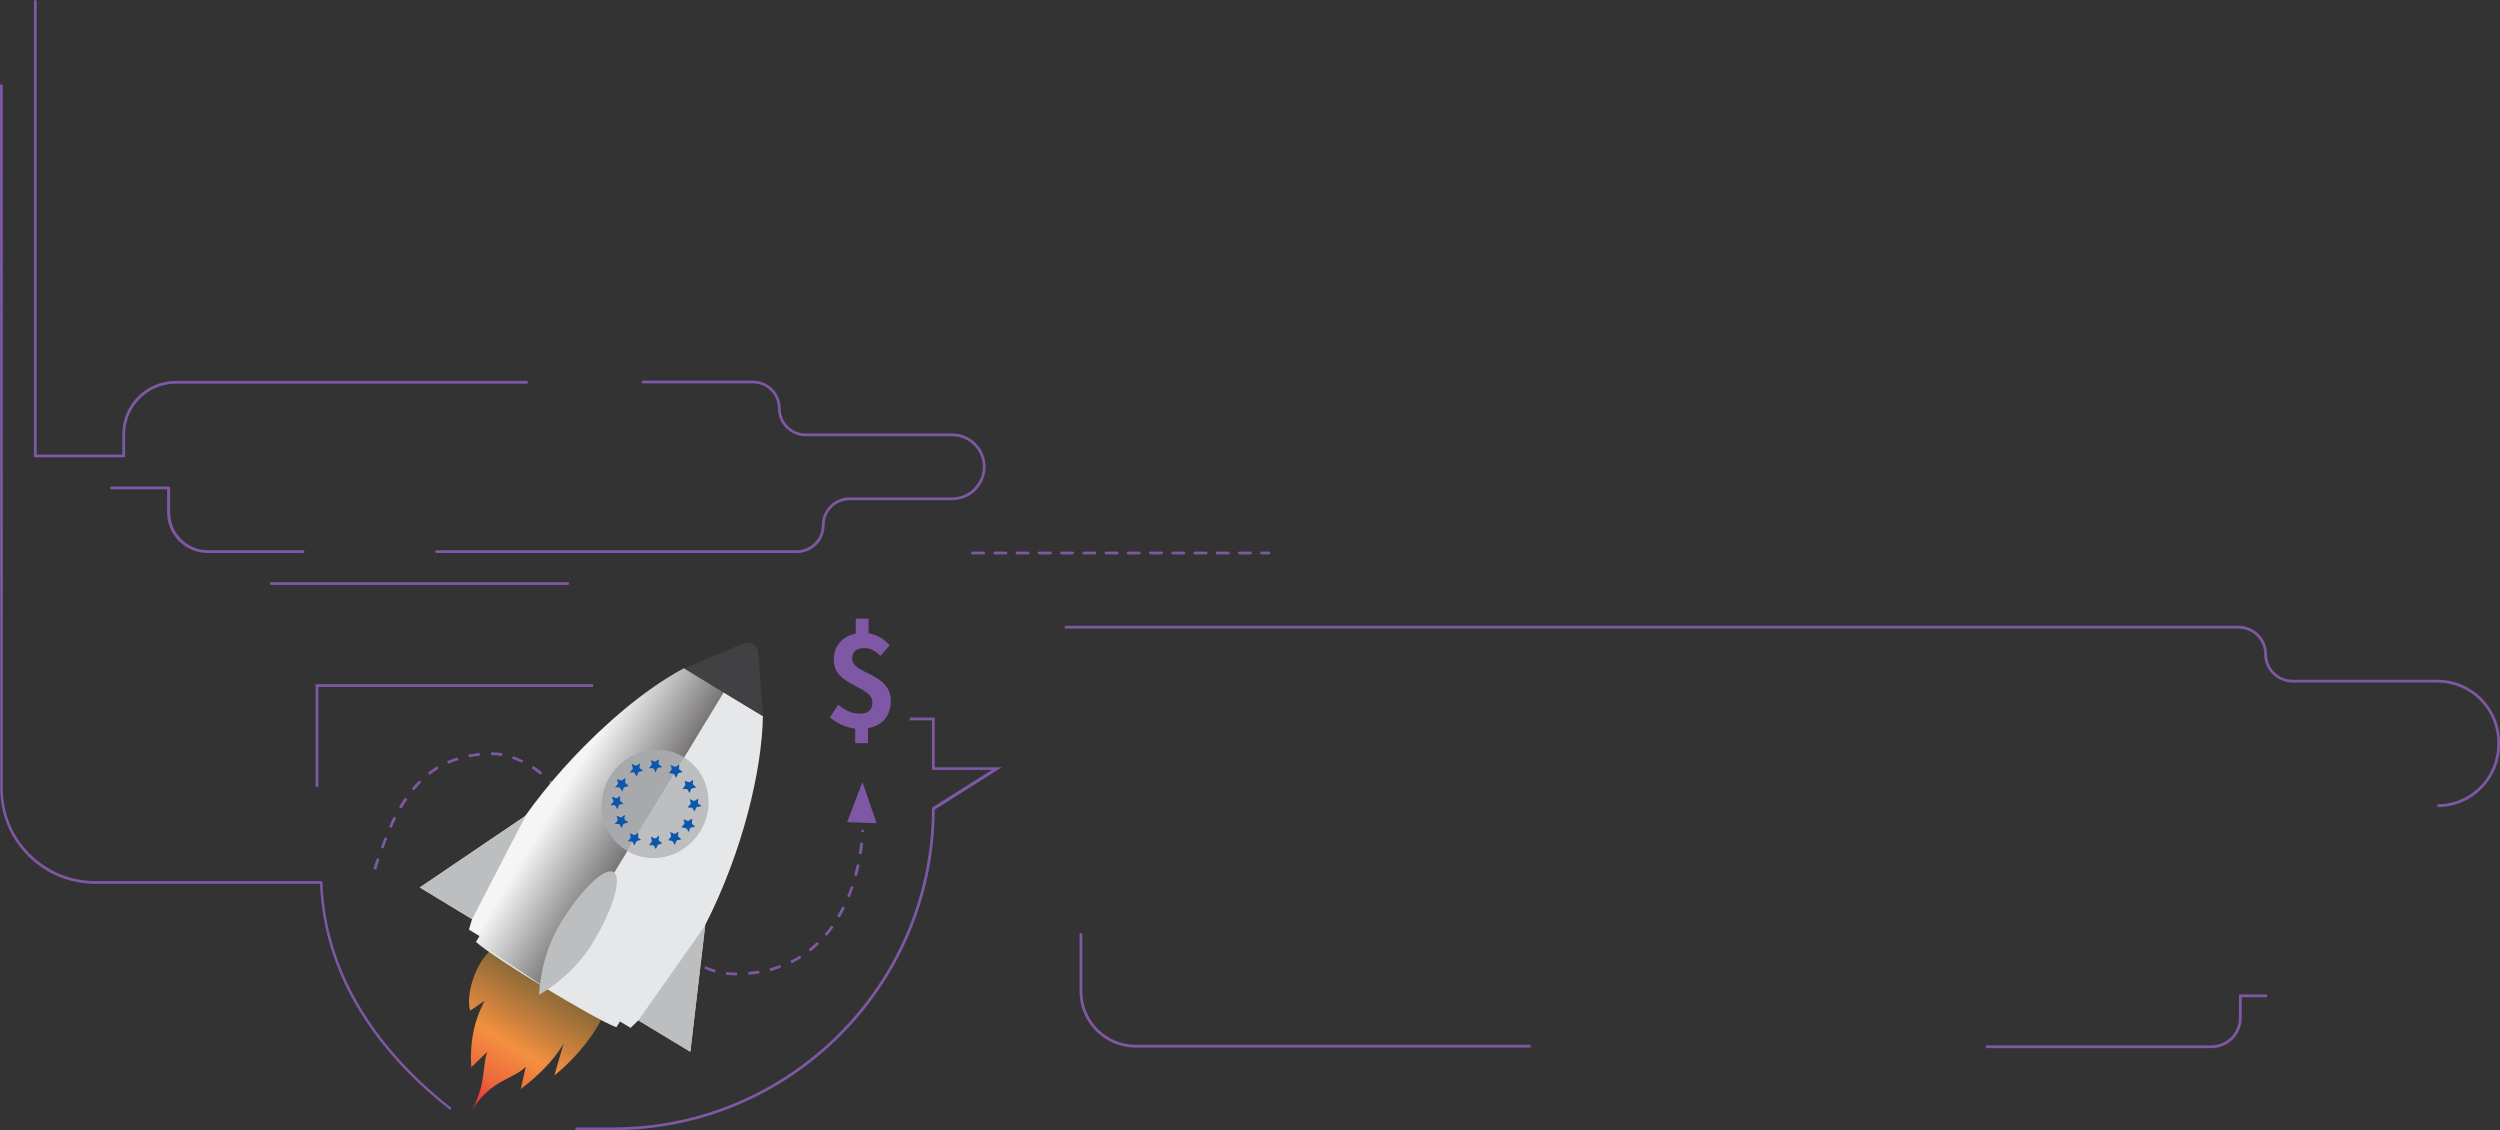 <?xml version="1.0" encoding="utf-8"?>
<!-- Generator: Adobe Illustrator 18.0.0, SVG Export Plug-In . SVG Version: 6.00 Build 0)  -->
<!DOCTYPE svg PUBLIC "-//W3C//DTD SVG 1.1//EN" "http://www.w3.org/Graphics/SVG/1.1/DTD/svg11.dtd">
<svg version="1.1" id="Layer_1" xmlns="http://www.w3.org/2000/svg" xmlns:xlink="http://www.w3.org/1999/xlink" x="0px" y="0px"
	 viewBox="0 0 899.2 406.5" enable-background="new 0 0 899.2 406.5" xml:space="preserve">
<rect x="0" y="0" width="899.2" height="406.5" fill="#333333" stroke="none"/>
<g>
	<path fill="#7F58A5" d="M264.3,350.8c-1.1,0-2.1-0.1-3.2-0.2l0.1-1c1.3,0.2,2.6,0.2,3.9,0.2l0,1
		C264.9,350.8,264.6,350.8,264.3,350.8z M269.2,350.6l-0.1-1c1.3-0.1,2.6-0.3,3.9-0.5l0.2,1C271.9,350.3,270.5,350.5,269.2,350.6z
		 M257.1,349.8c-1.3-0.4-2.6-0.8-3.8-1.4l0.4-0.9c1.2,0.5,2.4,1,3.7,1.3L257.1,349.8z M277.1,349.3l-0.3-1c1.3-0.3,2.5-0.7,3.8-1.2
		l0.3,0.9C279.7,348.5,278.4,348.9,277.1,349.3z M249.7,346.6c-1.1-0.7-2.2-1.4-3.4-2.3l0.6-0.8c1.1,0.8,2.2,1.5,3.3,2.2
		L249.7,346.6z M284.7,346.5l-0.4-0.9c1.2-0.6,2.3-1.2,3.4-1.9l0.5,0.8C287.1,345.2,285.9,345.9,284.7,346.5z M291.5,342.2l-0.6-0.8
		c1-0.8,2-1.7,3-2.6l0.7,0.7C293.6,340.5,292.6,341.4,291.5,342.2z M243.3,341.8c-1-0.9-2-1.8-2.9-2.8l0.7-0.7c1,1,1.9,1.9,2.9,2.7
		L243.3,341.8z M297.4,336.6l-0.8-0.6c0.8-1,1.7-2,2.4-3.1l0.8,0.6C299.1,334.5,298.2,335.6,297.4,336.6z M237.6,336.1
		c-0.9-1-1.7-2-2.6-3.1l0.8-0.6c0.9,1.1,1.7,2.1,2.6,3L237.6,336.1z M302,330l-0.9-0.5c0.7-1.1,1.3-2.3,1.9-3.5l0.9,0.4
		C303.4,327.7,302.7,328.9,302,330z M232.5,329.9c-0.8-1.1-1.6-2.1-2.4-3.2l0.8-0.6c0.8,1.1,1.6,2.2,2.4,3.2L232.5,329.9z
		 M227.7,323.4c-0.8-1.1-1.5-2.2-2.3-3.3l0.8-0.6c0.7,1.1,1.5,2.2,2.3,3.3L227.7,323.4z M305.6,322.8l-0.9-0.4
		c0.5-1.2,1-2.5,1.4-3.7l0.9,0.3C306.6,320.3,306.1,321.5,305.6,322.8z M223.3,316.7c-0.7-1.1-1.5-2.2-2.2-3.4l0.8-0.5
		c0.7,1.1,1.5,2.2,2.2,3.4L223.3,316.7z M308.2,315.1l-1-0.3c0.3-1.3,0.7-2.6,1-3.9l1,0.2C308.9,312.5,308.6,313.8,308.2,315.1z
		 M135.3,312.8l-1-0.3c0.4-1.3,0.8-2.5,1.3-3.8l0.9,0.3C136.1,310.3,135.7,311.6,135.3,312.8z M218.9,310l-2.2-3.4l0.8-0.5l2.2,3.4
		L218.9,310z M309.9,307.2l-1-0.2c0.2-1.3,0.4-2.6,0.5-3.9l1,0.1C310.3,304.6,310.2,305.9,309.9,307.2z M137.9,305.2l-0.9-0.3
		c0.5-1.3,0.9-2.5,1.4-3.8l0.9,0.4C138.8,302.8,138.3,304,137.9,305.2z M214.5,303.3c-0.7-1.1-1.5-2.2-2.2-3.3l0.8-0.6
		c0.7,1.1,1.5,2.2,2.2,3.3L214.5,303.3z M310.8,299.2l-1,0c0-0.3,0-0.5,0-0.6l0.4-0.5l0.1,0.5l0.5,0
		C310.8,298.7,310.8,298.9,310.8,299.2z M140.8,297.8l-0.9-0.4c0.6-1.3,1.1-2.5,1.7-3.6l0.9,0.4
		C141.9,295.4,141.4,296.6,140.8,297.8z M210,296.7c-0.8-1.1-1.5-2.2-2.3-3.2l0.8-0.6c0.8,1.1,1.6,2.2,2.3,3.3L210,296.7z
		 M144.4,290.8l-0.9-0.5c0.7-1.2,1.4-2.3,2.2-3.4l0.8,0.6C145.8,288.5,145.1,289.6,144.4,290.8z M205.3,290.2
		c-0.8-1.1-1.7-2.1-2.5-3.1l0.8-0.6c0.8,1,1.7,2,2.5,3.1L205.3,290.2z M148.9,284.3l-0.8-0.6c0.9-1.1,1.8-2.1,2.7-3l0.7,0.7
		C150.7,282.2,149.8,283.2,148.9,284.3z M200.2,284.2c-0.9-1-1.9-2-2.8-2.8l0.7-0.7c0.9,0.9,1.9,1.9,2.8,2.9L200.2,284.2z
		 M154.5,278.7l-0.6-0.8c1.1-0.8,2.2-1.6,3.3-2.3l0.5,0.9C156.6,277.2,155.6,277.9,154.5,278.7z M194.4,278.7
		c-1.1-0.9-2.1-1.7-3.2-2.4l0.6-0.8c1.1,0.7,2.2,1.5,3.2,2.4L194.4,278.7z M161.2,274.7l-0.4-0.9c1.2-0.5,2.5-1,3.8-1.4l0.3,1
		C163.7,273.7,162.4,274.2,161.2,274.7z M187.8,274.4c-1.2-0.6-2.4-1.1-3.6-1.5l0.3-0.9c1.2,0.4,2.5,0.9,3.7,1.6L187.8,274.4z
		 M168.7,272.4l-0.2-1c1.3-0.2,2.6-0.4,4-0.6l0.1,1C171.3,271.9,170,272.1,168.7,272.4z M180.5,271.9c-1.2-0.2-2.5-0.3-3.7-0.3h-0.2
		v-1h0.2c1.3,0,2.6,0.1,3.9,0.3L180.5,271.9z"/>
	<path fill="#7F58A5" d="M109,198.9H74.7c-8,0-14.6-6.5-14.6-14.6v-8.3H40.1c-0.3,0-0.5-0.2-0.5-0.5s0.2-0.5,0.5-0.5h20.6
		c0.3,0,0.5,0.2,0.5,0.5v8.8c0,7.5,6.1,13.6,13.6,13.6H109c0.3,0,0.5,0.2,0.5,0.5S109.2,198.9,109,198.9z"/>
	<path fill="#7F58A5" d="M286.7,198.9H157c-0.3,0-0.5-0.2-0.5-0.5s0.2-0.5,0.5-0.5h129.6c5,0,9-4,9-9c0-5.5,4.5-10,10-10h36.9
		c6,0,11-4.9,11-11c0-6-4.9-11-11-11h-52.7c-5.5,0-10-4.5-10-10c0-5-4-9-9-9h-39.5c-0.3,0-0.5-0.2-0.5-0.5s0.2-0.5,0.5-0.5h39.5
		c5.5,0,10,4.5,10,10c0,5,4,9,9,9h52.7c6.6,0,12,5.4,12,12c0,6.6-5.4,12-12,12h-36.9c-5,0-9,4-9,9
		C296.6,194.4,292.2,198.9,286.7,198.9z"/>
	<path fill="#7F58A5" d="M44.5,164.5H12.7c-0.3,0-0.5-0.2-0.5-0.5V0.5c0-0.3,0.2-0.5,0.5-0.5s0.5,0.2,0.5,0.5v163H44v-7.3
		c0-10.6,8.6-19.2,19.2-19.2h126.2c0.3,0,0.5,0.2,0.5,0.5s-0.2,0.5-0.5,0.5H63.2c-10,0-18.2,8.2-18.2,18.2v7.8
		C45,164.3,44.8,164.5,44.5,164.5z"/>
	<path fill="#7F58A5" d="M456.4,199.4h-2.6c-0.3,0-0.5-0.2-0.5-0.5s0.2-0.5,0.5-0.5h2.6c0.3,0,0.5,0.2,0.5,0.5
		S456.7,199.4,456.4,199.4z M449.8,199.4h-4c-0.3,0-0.5-0.2-0.5-0.5s0.2-0.5,0.5-0.5h4c0.3,0,0.5,0.2,0.5,0.5
		S450.1,199.4,449.8,199.4z M441.8,199.4h-4c-0.3,0-0.5-0.2-0.5-0.5s0.2-0.5,0.5-0.5h4c0.3,0,0.5,0.2,0.5,0.5
		S442.1,199.4,441.8,199.4z M433.8,199.4h-4c-0.3,0-0.5-0.2-0.5-0.5s0.2-0.5,0.5-0.5h4c0.3,0,0.5,0.2,0.5,0.5
		S434.1,199.4,433.8,199.4z M425.8,199.4h-4c-0.3,0-0.5-0.2-0.5-0.5s0.2-0.5,0.5-0.5h4c0.3,0,0.5,0.2,0.5,0.5
		S426.1,199.4,425.8,199.4z M417.8,199.4h-4c-0.3,0-0.5-0.2-0.5-0.5s0.2-0.5,0.5-0.5h4c0.3,0,0.5,0.2,0.5,0.5
		S418.1,199.4,417.8,199.4z M409.8,199.4h-4c-0.3,0-0.5-0.2-0.5-0.5s0.2-0.5,0.5-0.5h4c0.3,0,0.5,0.2,0.5,0.5
		S410.1,199.4,409.8,199.4z M401.8,199.4h-4c-0.3,0-0.5-0.2-0.5-0.5s0.2-0.5,0.5-0.5h4c0.3,0,0.5,0.2,0.5,0.5
		S402.1,199.4,401.8,199.4z M393.8,199.4h-4c-0.3,0-0.5-0.2-0.5-0.5s0.2-0.5,0.5-0.5h4c0.3,0,0.5,0.2,0.5,0.5
		S394.1,199.4,393.8,199.4z M385.8,199.4h-4c-0.3,0-0.5-0.2-0.5-0.5s0.2-0.5,0.5-0.5h4c0.3,0,0.5,0.2,0.5,0.5
		S386.1,199.4,385.8,199.4z M377.8,199.4h-4c-0.3,0-0.5-0.2-0.5-0.5s0.2-0.5,0.5-0.5h4c0.3,0,0.5,0.2,0.5,0.5
		S378.1,199.4,377.8,199.4z M369.8,199.4h-4c-0.3,0-0.5-0.2-0.5-0.5s0.2-0.5,0.5-0.5h4c0.3,0,0.5,0.2,0.5,0.5
		S370.1,199.4,369.8,199.4z M361.8,199.4h-4c-0.3,0-0.5-0.2-0.5-0.5s0.2-0.5,0.5-0.5h4c0.3,0,0.5,0.2,0.5,0.5
		S362.1,199.4,361.8,199.4z M353.8,199.4h-4c-0.3,0-0.5-0.2-0.5-0.5s0.2-0.5,0.5-0.5h4c0.3,0,0.5,0.2,0.5,0.5
		S354.1,199.4,353.8,199.4z"/>
	<path fill="#7F58A5" d="M204.2,210.4H97.6c-0.3,0-0.5-0.2-0.5-0.5s0.2-0.5,0.5-0.5h106.6c0.3,0,0.5,0.2,0.5,0.5
		S204.5,210.4,204.2,210.4z"/>
	<g>
		<path fill="#BCBEC0" d="M223,367.4c-4.5-2-9-4.1-13.3-6.4c-4.4-2.3-8.7-4.8-12.9-7.3c-4.2-2.6-8.4-5.3-12.4-8.1
			c-2-1.4-4-2.9-6-4.3c-2-1.5-3.9-3-5.8-4.6l6.1,4.2c2,1.4,4.1,2.8,6.2,4.1c4.1,2.7,8.3,5.3,12.5,7.9c4.2,2.6,8.5,5,12.8,7.5
			C214.3,362.7,218.6,365,223,367.4z"/>
		
			<linearGradient id="SVGID_1_" gradientUnits="userSpaceOnUse" x1="-1068.476" y1="710.272" x2="-1068.476" y2="777.192" gradientTransform="matrix(0.855 0.519 -0.519 0.855 1488.547 284.525)">
			<stop  offset="0" style="stop-color:#FFF33B;stop-opacity:0"/>
			<stop  offset="1.385293e-002" style="stop-color:#FEEF3B;stop-opacity:2.072120e-002"/>
			<stop  offset="0.138" style="stop-color:#FACD3D;stop-opacity:0.207"/>
			<stop  offset="0.265" style="stop-color:#F7B23E;stop-opacity:0.397"/>
			<stop  offset="0.395" style="stop-color:#F59F3E;stop-opacity:0.59"/>
			<stop  offset="0.527" style="stop-color:#F3943F;stop-opacity:0.789"/>
			<stop  offset="0.668" style="stop-color:#F3903F"/>
			<stop  offset="0.888" style="stop-color:#ED683C"/>
			<stop  offset="1" style="stop-color:#E93E3A"/>
		</linearGradient>
		<path fill="url(#SVGID_1_)" d="M178.5,340c-7.3,5-11.1,17.5-9.4,23.5l5.2-3.5c-3.8,7.1-5.4,15.1-4.8,23.9l5.8-5.6
			c-1.9,4.6-0.2,10.3-5.3,20.7c6.6-10.7,14.6-10.7,19.1-15.3l-1.8,8c6.6-5,11.9-10.4,15.4-16.3l-3.3,11.4c9.7-7.7,17.1-18.7,18-23.3
			l-5.7-27.9L178.5,340z"/>
		<path fill="#E6E7E8" d="M248.3,378.3L229.6,367c-0.9,0.9-1.9,1.8-2.8,2.7l-3.8-2.3l-1.3,2.1c-8.2-3.1-43.9-24.8-50.5-30.7l1.3-2.1
			l-3.8-2.3c0.3-1.3,0.7-2.5,1.1-3.8L151,319.2l37.9-25.7c17.1-24.1,40.2-44,57.1-53.1l28.4,17.2c-0.3,19.3-7.3,48.9-20.8,75.2
			L248.3,378.3z"/>
		
			<linearGradient id="SVGID_2_" gradientUnits="userSpaceOnUse" x1="-1098.954" y1="669.291" x2="-1066.628" y2="669.291" gradientTransform="matrix(0.855 0.519 -0.519 0.855 1488.547 284.525)">
			<stop  offset="0" style="stop-color:#FFFFFF"/>
			<stop  offset="1" style="stop-color:#231F20"/>
		</linearGradient>
		<path opacity="0.6" fill="url(#SVGID_2_)" d="M260.5,248.7l-64.6,106.4l-24.6-16.4l1.3-2.1l-3.8-2.3l1.1-3.8l19.2-37.1
			c0,0,26.9-37.6,57.1-53.1L260.5,248.7z"/>
		<path fill="#A7A9AC" d="M225.4,306c-9-5.5-11.7-17.4-6-26.7c5.7-9.3,17.5-12.4,26.5-7"/>
		<path fill="#BCBEC0" d="M245.9,272.3c9,5.5,11.7,17.4,6,26.7c-5.7,9.3-17.5,12.4-26.5,7"/>
		<polygon fill="#BCBEC0" points="189,293.5 169.8,330.6 151,319.2 		"/>
		<polygon fill="#BCBEC0" points="253.7,332.8 248.3,378.3 229.6,367 		"/>
		<path fill="#414042" d="M246.1,240.4l21.3-9c2.4-1,5,0.6,5.3,3.2l1.8,23L246.1,240.4z"/>
		<g id="yq35wh_5_">
			<g>
				<path fill="#0C56AB" d="M226.5,277.8c0.4-0.4,0.7-0.8,1-1.1c0.1-0.1,0.1-0.2,0.1-0.4c-0.1-0.5-0.3-1-0.4-1.5c0,0,0.1,0,0.1,0
					c0.3,0.1,0.6,0.3,0.9,0.4c0.1,0,0.2,0.1,0.2,0.1c0.3,0.2,0.5,0.1,0.8-0.1c0.3-0.2,0.7-0.5,1-0.7c-0.1,0.5-0.1,1-0.2,1.5
					c0,0.1,0,0.2,0.1,0.3c0.4,0.3,0.8,0.6,1.2,0.9c-0.4,0.1-0.7,0.2-1,0.3c-0.5,0.1-0.8,0.3-0.9,0.8c-0.1,0.3-0.2,0.6-0.4,1
					c-0.2-0.3-0.4-0.7-0.6-1c-0.2-0.4-0.4-0.6-0.9-0.5C227.2,277.9,226.9,277.8,226.5,277.8z"/>
				<path fill="#0C56AB" d="M237.1,300.5c-0.1,0.5-0.1,1-0.2,1.5c0,0.2,0,0.3,0.2,0.4c0.4,0.3,0.7,0.6,1,0.8c0,0,0,0,0.1,0.1
					c-0.2,0.1-0.4,0.1-0.5,0.2c-0.2,0.1-0.4,0.2-0.7,0.2c-0.4,0-0.5,0.3-0.6,0.6c-0.1,0.4-0.3,0.7-0.5,1.1c-0.2-0.4-0.5-0.8-0.7-1.2
					c-0.1-0.2-0.2-0.2-0.4-0.2c-0.5,0-0.9,0-1.4,0c0.3-0.3,0.5-0.7,0.8-1c0.2-0.2,0.3-0.5,0.2-0.8c-0.1-0.4-0.2-0.8-0.3-1.2
					c0,0,0,0,0.1,0c0.3,0.1,0.6,0.2,0.9,0.4c0.4,0.2,0.7,0.2,1.1-0.1C236.5,300.9,236.8,300.7,237.1,300.5z"/>
				<path fill="#0C56AB" d="M251.2,287.2c-0.1,0.5-0.1,1-0.2,1.5c0,0.2,0,0.2,0.1,0.3c0.4,0.3,0.8,0.6,1.2,0.9
					c-0.1,0-0.2,0.1-0.3,0.1c-0.4,0.1-0.8,0.2-1.3,0.3c-0.1,0-0.2,0.1-0.3,0.2c-0.2,0.5-0.4,0.9-0.6,1.4c0-0.1-0.1-0.1-0.1-0.1
					c-0.2-0.4-0.4-0.7-0.6-1.1c-0.1-0.1-0.2-0.2-0.3-0.2c-0.5,0-1,0-1.5-0.1c0.3-0.4,0.6-0.7,0.9-1c0.2-0.2,0.3-0.4,0.2-0.7
					c-0.1-0.4-0.2-0.8-0.3-1.3c0.4,0.2,0.9,0.4,1.3,0.6c0.2,0.1,0.3,0.1,0.5,0C250.3,287.8,250.7,287.5,251.2,287.2z"/>
				<path fill="#0C56AB" d="M226,295.9c-0.5,0.1-1,0.2-1.5,0.3c-0.1,0-0.2,0.1-0.3,0.2c-0.2,0.4-0.3,0.8-0.5,1.2
					c0,0.1,0,0.1-0.1,0.2c-0.2-0.4-0.5-0.8-0.7-1.2c-0.1-0.2-0.2-0.2-0.4-0.2c-0.5,0-0.9,0-1.4,0c0.3-0.3,0.5-0.7,0.8-0.9
					c0.2-0.3,0.3-0.5,0.2-0.9c-0.1-0.4-0.2-0.8-0.3-1.2c0.3,0.1,0.5,0.2,0.7,0.3c0.2,0.1,0.5,0.2,0.7,0.3c0.1,0,0.2,0,0.3,0
					c0.4-0.3,0.8-0.6,1.3-0.9c-0.1,0.5-0.1,0.9-0.2,1.3c0,0.3,0,0.4,0.3,0.6c0.3,0.2,0.7,0.5,1,0.8C226,295.8,226,295.9,226,295.9z"
					/>
				<path fill="#0C56AB" d="M221.2,283.2c0.4-0.4,0.7-0.8,1-1.2c0.1-0.1,0.1-0.2,0.1-0.3c-0.1-0.4-0.2-0.8-0.3-1.3
					c0-0.1,0-0.1,0-0.2c0.5,0.2,1,0.4,1.4,0.5c0.1,0,0.2,0,0.3,0c0.4-0.3,0.8-0.6,1.3-0.9c0,0.2,0,0.4-0.1,0.5c0,0.1,0,0.2,0,0.4
					c0,0.3-0.1,0.6,0,0.8c0.1,0.2,0.4,0.4,0.6,0.6c0.2,0.2,0.4,0.4,0.6,0.6c-0.1,0-0.1,0-0.2,0.1c-0.4,0.1-0.8,0.2-1.2,0.3
					c-0.2,0-0.2,0.1-0.3,0.2c-0.2,0.5-0.4,0.9-0.6,1.4c-0.2-0.4-0.4-0.7-0.6-1c-0.2-0.4-0.4-0.5-0.8-0.5
					C222,283.2,221.6,283.2,221.2,283.2z"/>
				<path fill="#0C56AB" d="M245.1,297.6c0.3-0.4,0.6-0.8,1-1.2c0.1-0.1,0.1-0.2,0.1-0.3c-0.1-0.5-0.2-0.9-0.3-1.4
					c0.3,0.1,0.7,0.2,1,0.4c0.4,0.2,0.8,0.2,1.2-0.1c0.2-0.2,0.5-0.4,0.8-0.5c0,0,0,0,0.1,0c0,0.3,0,0.7-0.1,1
					c-0.1,0.5,0,0.9,0.4,1.2c0.3,0.2,0.5,0.4,0.7,0.6c-0.1,0-0.1,0-0.2,0.1c-0.4,0.1-0.8,0.2-1.3,0.3c-0.1,0-0.2,0.1-0.3,0.2
					c-0.2,0.5-0.3,0.9-0.5,1.4c0,0,0,0,0,0c-0.1-0.1-0.2-0.3-0.2-0.4c-0.2-0.3-0.3-0.6-0.5-0.8c-0.1-0.1-0.1-0.2-0.3-0.2
					C246.1,297.7,245.6,297.7,245.1,297.6z"/>
				<path fill="#0C56AB" d="M246.3,280.8c0.5,0.2,1,0.4,1.4,0.5c0.1,0.1,0.3,0,0.4,0c0.4-0.3,0.8-0.5,1.2-0.8c0,0.5-0.1,1-0.1,1.4
					c0,0.1,0,0.2,0.1,0.3c0.4,0.3,0.7,0.6,1.1,1c-0.1,0-0.1,0-0.2,0.1c-0.4,0.1-0.8,0.2-1.3,0.3c-0.1,0-0.2,0.1-0.3,0.2
					c-0.2,0.5-0.4,0.9-0.6,1.4c0-0.1-0.1-0.1-0.1-0.1c-0.2-0.4-0.4-0.8-0.6-1.1c-0.1-0.1-0.1-0.2-0.3-0.2c-0.4,0-0.8,0-1.3,0
					c-0.1,0-0.1,0-0.2,0c0.2-0.3,0.4-0.5,0.6-0.8c0-0.1,0.1-0.1,0.1-0.2c0.3-0.3,0.4-0.6,0.2-0.9
					C246.5,281.6,246.4,281.2,246.3,280.8z"/>
				<path fill="#0C56AB" d="M235.8,277.8c-0.2-0.4-0.5-0.8-0.6-1.2c-0.1-0.2-0.3-0.3-0.5-0.3c-0.4,0-0.9,0-1.3,0
					c0.3-0.3,0.5-0.7,0.8-0.9c0.2-0.3,0.3-0.5,0.2-0.9c-0.1-0.4-0.2-0.7-0.3-1.1c0.5,0.2,1,0.4,1.4,0.5c0.1,0.1,0.2,0,0.3,0
					c0.4-0.3,0.8-0.5,1.2-0.8c0,0.4,0,0.7-0.1,1c-0.1,0.5,0,0.8,0.4,1.1c0.3,0.2,0.5,0.4,0.8,0.7c-0.4,0.1-0.7,0.2-1,0.2
					c-0.5,0-0.8,0.3-0.9,0.8C236.1,277.2,236,277.5,235.8,277.8z"/>
				<path fill="#0C56AB" d="M220.1,286.5c0.5,0.2,1,0.4,1.4,0.6c0.1,0,0.2,0,0.3,0c0.4-0.2,0.7-0.4,1.1-0.7c0.1,0,0.1-0.1,0.2-0.1
					c0,0.5-0.1,1-0.1,1.5c0,0.1,0,0.2,0.1,0.3c0.4,0.3,0.7,0.6,1.1,1c-0.2,0.1-0.4,0.1-0.5,0.1c0,0,0,0,0,0c-0.3,0.1-0.8,0.1-1,0.3
					c-0.2,0.2-0.3,0.6-0.4,1c-0.1,0.2-0.1,0.4-0.2,0.6c-0.3-0.5-0.5-0.9-0.8-1.3c-0.1-0.1-0.1-0.2-0.3-0.2c-0.4,0-0.8,0-1.2,0
					c-0.1,0-0.1,0-0.2,0c0.3-0.3,0.5-0.7,0.8-0.9c0.3-0.2,0.3-0.5,0.2-0.8C220.2,287.4,220.2,287,220.1,286.5z"/>
				<path fill="#0C56AB" d="M240.3,302.2c0.4-0.4,0.7-0.8,1-1.2c0.1-0.1,0.1-0.2,0.1-0.3c-0.1-0.5-0.2-0.9-0.4-1.4c0,0,0,0,0.1,0
					c0.3,0.1,0.5,0.2,0.8,0.3c0.2,0.1,0.4,0.2,0.6,0.3c0.1,0.1,0.2,0,0.3,0c0.4-0.3,0.8-0.5,1.2-0.8c0,0.4,0,0.7-0.1,1
					c-0.1,0.5,0,0.8,0.4,1.1c0.3,0.2,0.5,0.4,0.7,0.6c0,0,0,0,0,0.1c-0.1,0-0.3,0.1-0.4,0.1c-0.3,0.1-0.7,0.2-1,0.2
					c-0.2,0-0.2,0.1-0.3,0.3c-0.2,0.4-0.3,0.8-0.5,1.2c0,0-0.1,0.1-0.1,0.2c-0.2-0.4-0.5-0.8-0.7-1.2c-0.1-0.2-0.2-0.2-0.4-0.2
					C241.3,302.3,240.8,302.2,240.3,302.2z"/>
				<path fill="#0C56AB" d="M230.6,302.1c-0.5,0.1-0.9,0.2-1.3,0.3c-0.2,0.1-0.4,0.2-0.5,0.4c-0.2,0.4-0.4,0.8-0.6,1.3
					c-0.2-0.3-0.4-0.6-0.5-1c-0.2-0.4-0.4-0.5-0.8-0.5c-0.3,0-0.7,0-1.1,0c0.2-0.3,0.4-0.6,0.7-0.8c0.3-0.3,0.4-0.7,0.3-1.1
					c-0.1-0.3-0.2-0.7-0.3-1c0,0,0,0,0.1,0c0.4,0.2,0.8,0.4,1.3,0.6c0.2,0.1,0.3,0.1,0.5,0c0.4-0.3,0.8-0.5,1.2-0.8
					c0,0.1,0,0.1,0,0.2c0,0.4-0.1,0.8-0.1,1.3c0,0.2,0,0.3,0.2,0.4C229.8,301.5,230.2,301.8,230.6,302.1z"/>
				<path fill="#0C56AB" d="M240.6,278.1c0.3-0.4,0.6-0.8,0.9-1.2c0.1-0.1,0.1-0.2,0.1-0.4c-0.1-0.4-0.2-0.9-0.4-1.3c0,0,0,0,0.1,0
					c0.2,0.1,0.3,0.1,0.5,0.2c0.3,0.1,0.6,0.3,0.9,0.4c0.1,0,0.2,0,0.3,0c0.4-0.3,0.8-0.5,1.3-0.8c0,0.1,0,0.1,0,0.2
					c0,0.4-0.1,0.9-0.1,1.3c0,0.1,0,0.2,0.1,0.2c0.4,0.3,0.8,0.6,1.2,1c-0.5,0.1-0.9,0.2-1.4,0.4c-0.2,0-0.2,0.1-0.3,0.3
					c-0.2,0.4-0.4,0.9-0.6,1.4c-0.1-0.1-0.2-0.3-0.2-0.4c-0.2-0.3-0.4-0.6-0.5-0.9c-0.1-0.1-0.1-0.2-0.3-0.2
					C241.6,278.2,241.1,278.1,240.6,278.1z"/>
			</g>
		</g>
		<path fill="#BCBEC0" d="M213.1,339.3c-7.4,12.2-19.2,18.5-19.2,18.5s0.2-13.4,7.6-25.6s16-20.5,19.2-18.5
			C223.9,315.7,220.5,327.1,213.1,339.3z"/>
	</g>
	<g>
		<path fill="#7F58A5" d="M316.7,235.9c-1.9-1.8-3.5-2.8-5.9-2.8c-2.7,0-4.3,1.3-4.3,3.8c0,5.7,14,5,13.9,15.3c0,5-2.9,8.8-8.2,9.7
			l0,5.4l-4.6,0l0-5.2c-3.1-0.4-6.7-1.9-9.1-4.1l3-4.5c2.5,2,5,3.2,7.6,3.2c3.2,0,4.7-1.4,4.7-4c0-6.2-14-5.8-13.9-15.4
			c0-5,3.1-8.5,7.9-9.4l0-5.4l4.6,0l0,5.3c3.3,0.5,5.7,2.2,7.6,4.3L316.7,235.9z"/>
	</g>
	<polygon fill="#7F58A5" points="304.7,295.7 310.2,281.3 315.3,296.1 	"/>
	<path fill="#7F58A5" d="M161.9,399.1c-0.1,0-0.2,0-0.3-0.1c-20.4-16-45-43.1-46.5-81.1H34.3c-9.2,0-17.8-3.6-24.2-10
		c-6.5-6.5-10-15.1-10-24.2L0,30.8c0-0.3,0.2-0.5,0.5-0.5l0,0c0.3,0,0.5,0.2,0.5,0.5l0,252.8c0,8.9,3.5,17.3,9.7,23.5
		c6.3,6.3,14.6,9.8,23.5,9.8h81.3c0.3,0,0.5,0.2,0.5,0.5c1.3,37.9,25.8,64.9,46.1,80.9c0.2,0.2,0.3,0.5,0.1,0.7
		C162.2,399,162,399.1,161.9,399.1z"/>
	<polygon fill="#7F58A5" points="114.5,283 113.5,283 113.5,246.1 213.3,246.1 213.3,247.1 114.5,247.1 	"/>
	<path fill="#7F58A5" d="M220.5,406.5h-13.5v-1h13.5c63.2,0,114.7-51.4,114.7-114.7v-0.3l21.6-13.6h-21.6v-17.8h-8v-1h9V276h24.1
		l-24.1,15.2C336,354.8,284.1,406.5,220.5,406.5z"/>
	<path fill="#7F58A5" d="M876.7,290.3v-1c11.9,0,21.5-9.7,21.5-21.5V267c0-11.9-9.7-21.5-21.5-21.5h-52.1c-5.6,0-10.2-4.6-10.2-10.2
		c0-5.1-4.1-9.2-9.2-9.2H383v-1h422.2c5.6,0,10.2,4.6,10.2,10.2c0,5.1,4.1,9.2,9.2,9.2h52.1c12.4,0,22.5,10.1,22.5,22.5v0.8
		C899.2,280.2,889.1,290.3,876.7,290.3z"/>
	<path fill="#7F58A5" d="M550.5,376.8h-142c-11.2,0-20.2-9.1-20.2-20.2v-20.9h1v20.9c0,10.6,8.6,19.2,19.2,19.2h142V376.8z"/>
	<path fill="#7F58A5" d="M805.8,357.7h9.2c0.3,0,0.5,0.2,0.5,0.5s-0.2,0.5-0.5,0.5h-8.7v7.4c0,6-4.9,10.9-10.9,10.9h-80.7
		c-0.3,0-0.5-0.2-0.5-0.5s0.2-0.5,0.5-0.5h80.7c5.5,0,9.9-4.5,9.9-9.9v-7.9C805.3,357.9,805.5,357.7,805.8,357.7z"/>
</g>
<g>
</g>
<g>
</g>
<g>
</g>
<g>
</g>
<g>
</g>
<g>
</g>
<g>
</g>
<g>
</g>
<g>
</g>
<g>
</g>
<g>
</g>
<g>
</g>
<g>
</g>
<g>
</g>
<g>
</g>
</svg>
